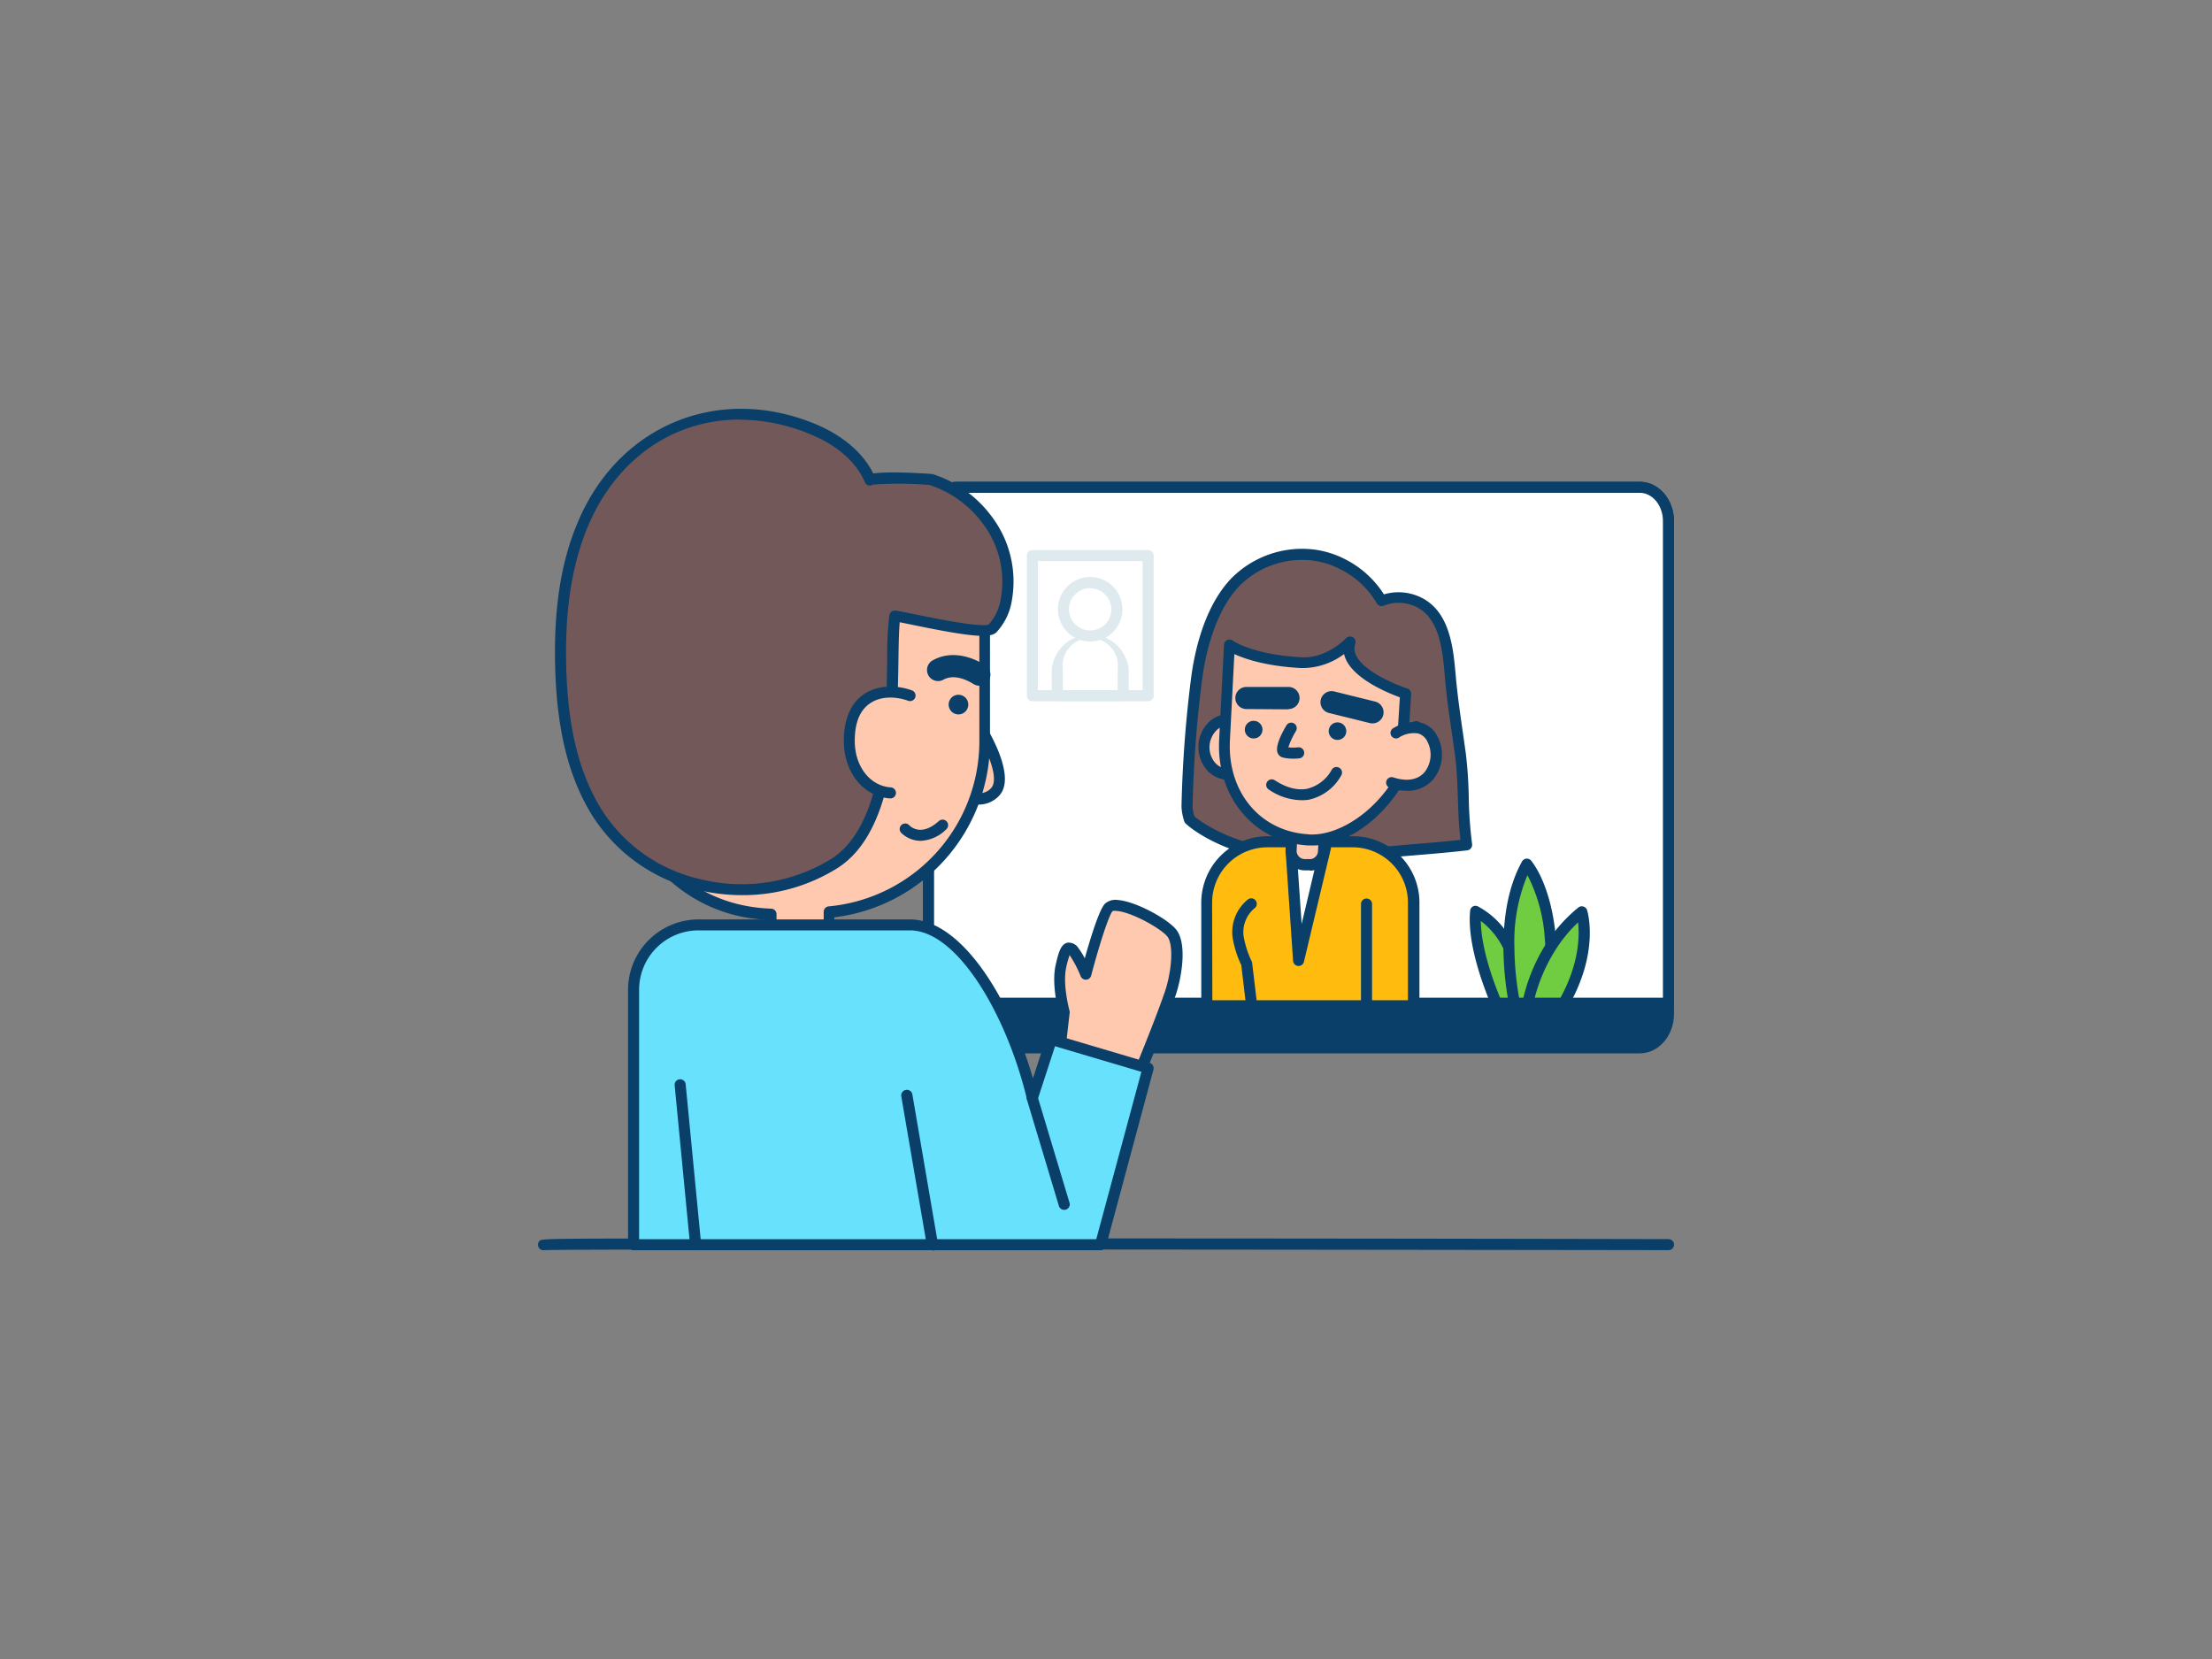 <svg xmlns="http://www.w3.org/2000/svg" viewBox="0 0 400 300"><rect x="0" y="0" width="400" height="300" fill="#808080" stroke="none"/><g id="_169_video_call_outline" data-name="#169_video_call_outline"><path d="M301.71,94.23v89.14c0,3.38-2.32,6.11-5.19,6.11H173.1c-2.87,0-5.19-2.73-5.19-6.11V94.23c0-3.37,2.32-6.11,5.19-6.11H296.52C299.39,88.12,301.71,90.86,301.71,94.23Z" fill="#093f68"/><path d="M296.52,190.48H173.1c-3.42,0-6.19-3.19-6.19-7.11V94.23c0-3.92,2.77-7.11,6.19-7.11H296.52c3.41,0,6.19,3.19,6.19,7.11v89.14C302.71,187.29,299.93,190.48,296.52,190.48ZM173.1,89.12c-2.31,0-4.19,2.29-4.19,5.11v89.14c0,2.82,1.88,5.11,4.19,5.11H296.52c2.31,0,4.19-2.29,4.19-5.11V94.23c0-2.82-1.88-5.11-4.19-5.11Z" fill="#093f68"/><path d="M301.71,94.23v87.19H167.91V94.23c0-3.37,2.32-6.11,5.19-6.11H296.52C299.39,88.12,301.71,90.86,301.71,94.23Z" fill="#fff"/><path d="M301.71,182.42H167.91a1,1,0,0,1-1-1V94.23c0-3.92,2.77-7.11,6.19-7.11H296.52c3.41,0,6.19,3.19,6.19,7.11v87.19A1,1,0,0,1,301.71,182.42Zm-132.8-2h131.8V94.23c0-2.82-1.88-5.11-4.19-5.11H173.1c-2.31,0-4.19,2.29-4.19,5.11Z" fill="#093f68"/><path d="M243,102.1a16.39,16.39,0,0,0-5.41-1.73,16.87,16.87,0,0,0-14,4.79c-4.24,4.29-6.3,11.41-7.08,17.24a219.82,219.82,0,0,0-1.78,23.49,10.07,10.07,0,0,0,.45,2.32s9.59,9,30.43,6.48c6.53-.8,13.12-1.09,19.68-1.87-.81-5.46-.4-11-1.14-16.45-.62-4.54-1.36-9.06-1.79-13.69s-.76-10.76-5.15-13.42a8.3,8.3,0,0,0-7.31-.57A16.87,16.87,0,0,0,243,102.1Z" fill="#725858"/><path d="M238.22,156.15c-15.95,0-23.45-6.88-23.8-7.21a1,1,0,0,1-.27-.43,9.91,9.91,0,0,1-.5-2.64,222.35,222.35,0,0,1,1.78-23.6c.61-4.48,2.37-12.75,7.37-17.82a18,18,0,0,1,14.88-5.07,17.06,17.06,0,0,1,5.74,1.84,17.87,17.87,0,0,1,6.84,6.26,9.3,9.3,0,0,1,7.39.93c4.61,2.79,5.16,9,5.57,13.52l.06.66c.31,3.38.8,6.77,1.27,10l.51,3.6a78.66,78.66,0,0,1,.54,8.07,76,76,0,0,0,.6,8.37,1,1,0,0,1-.2.75,1,1,0,0,1-.67.39c-3.19.37-6.44.64-9.57.9-3.32.27-6.76.55-10.1,1A60.38,60.38,0,0,1,238.22,156.15ZM216,147.65c1.42,1.18,10.92,8.32,29.43,6,3.39-.42,6.84-.7,10.18-1,2.79-.23,5.66-.46,8.49-.78-.31-2.53-.39-5.08-.47-7.56s-.18-5.29-.53-7.87l-.51-3.59c-.48-3.3-1-6.71-1.28-10.15l-.06-.67c-.39-4.32-.87-9.71-4.62-12a7.25,7.25,0,0,0-6.41-.5,1,1,0,0,1-1.25-.44A15.84,15.84,0,0,0,242.5,103h0a15.18,15.18,0,0,0-5.08-1.63,15.92,15.92,0,0,0-13.2,4.5c-4.76,4.82-6.34,13.27-6.8,16.67a218.72,218.72,0,0,0-1.77,23.39A7.93,7.93,0,0,0,216,147.65Z" fill="#093f68"/><path d="M229.19,152.26h15.45a11,11,0,0,1,11,11v18.65a0,0,0,0,1,0,0H218.23a0,0,0,0,1,0,0V163.22A11,11,0,0,1,229.19,152.26Z" fill="#ffbc0e"/><path d="M255.6,182.87H218.23a1,1,0,0,1-1-1V163.22a12,12,0,0,1,12-12h15.45a12,12,0,0,1,12,12v18.65A1,1,0,0,1,255.6,182.87Zm-36.37-2H254.6V163.22a10,10,0,0,0-10-10H229.19a10,10,0,0,0-10,10Z" fill="#093f68"/><polygon points="239.69 153.28 234.83 173.68 233.47 153.72 239.69 153.28" fill="#fff"/><path d="M234.83,174.68h-.08a1,1,0,0,1-.92-.92l-1.36-20a1,1,0,0,1,.93-1.06l6.22-.44a1,1,0,0,1,.83.35,1,1,0,0,1,.21.88l-4.86,20.4A1,1,0,0,1,234.83,174.68Zm-.3-20,.85,12.41,3-12.68Z" fill="#093f68"/><path d="M236,150.48h.89a2.5,2.5,0,0,1,2.5,2.5v3.38a0,0,0,0,1,0,0h-5.88a0,0,0,0,1,0,0V153A2.5,2.5,0,0,1,236,150.48Z" transform="translate(464.65 318.81) rotate(-177.05)" fill="#ffc9b0"/><path d="M236.85,157.39h-.18l-.89,0a3.51,3.51,0,0,1-3.31-3.68l.17-3.38a1.07,1.07,0,0,1,.33-.69,1,1,0,0,1,.72-.25l5.88.3a1,1,0,0,1,1,1.05l-.18,3.38a3.5,3.5,0,0,1-3.49,3.32Zm-2.26-6-.12,2.39a1.5,1.5,0,0,0,1.41,1.57h0l.88,0a1.4,1.4,0,0,0,1.08-.38,1.46,1.46,0,0,0,.49-1l.13-2.39Z" fill="#093f68"/><ellipse cx="222.13" cy="135.06" rx="4.92" ry="4.41" transform="translate(75.82 349.94) rotate(-87.05)" fill="#ffc9b0"/><path d="M222.08,141h-.26a5.14,5.14,0,0,1-3.77-2,6.34,6.34,0,0,1,.43-8.29,5.1,5.1,0,0,1,7.72.4,6.27,6.27,0,0,1,1.33,4.23,6.2,6.2,0,0,1-1.76,4.06A5.19,5.19,0,0,1,222.08,141Zm.09-9.85a3.21,3.21,0,0,0-2.27,1,4.35,4.35,0,0,0-.29,5.63,3.22,3.22,0,0,0,2.31,1.23,3.18,3.18,0,0,0,2.43-1,4.34,4.34,0,0,0,.29-5.62,3.15,3.15,0,0,0-2.31-1.23Z" fill="#093f68"/><path d="M236.69,151.88c9.66.5,18.92-11,19.41-20.48l-2.34.75.42-6.72s-11.94-3.82-10.05-9.37c0,0-3.77,4-8.87,3.76-9.38-.5-12.92-3.18-12.92-3.18l-.88,17.2C221,143.34,227,151.38,236.69,151.88Z" fill="#ffc9b0"/><path d="M237.29,152.89h-.65c-9.76-.51-16.72-8.71-16.18-19.1l.88-17.19a1,1,0,0,1,1.61-.74s3.5,2.5,12.36,3c4.58.27,8.05-3.4,8.09-3.44a1,1,0,0,1,1.68,1,2.68,2.68,0,0,0,.18,2.17c1.46,2.89,7.16,5.25,9.23,5.91a1,1,0,0,1,.69,1l-.33,5.26.94-.31a1,1,0,0,1,.92.16,1,1,0,0,1,.39.85C256.6,141.12,247.26,152.89,237.29,152.89Zm-.55-2c7.26.4,16.88-7.92,18.22-18.07l-.9.29a1,1,0,0,1-.92-.16,1,1,0,0,1-.38-.85l.38-6c-2.09-.76-7.89-3.13-9.66-6.65a4.94,4.94,0,0,1-.43-1.18,12.48,12.48,0,0,1-7.84,2.53c-6.29-.34-10.06-1.64-12-2.52l-.8,15.59c-.49,9.39,5.52,16.54,14.28,17Z" fill="#093f68"/><circle cx="242.04" cy="132.73" r="1.59" transform="matrix(0.05, -1, 1, 0.05, 97.03, 367.62)" fill="#093f68"/><circle cx="226.7" cy="131.94" r="1.6" fill="#093f68"/><path d="M233.79,137.19a6.93,6.93,0,0,1-1.89-.23,1.34,1.34,0,0,1-.87-.82c-.45-1.14.64-3.38,1.62-5a1,1,0,0,1,1.73,1,14.67,14.67,0,0,0-1.41,3,7.6,7.6,0,0,0,1.74,0,1,1,0,0,1,.25,2A11.33,11.33,0,0,1,233.79,137.19Zm-.88-1.69h0Z" fill="#093f68"/><path d="M248.16,130.81a2,2,0,0,1-.48-.06l-7.39-1.83a2,2,0,0,1,1-3.88l7.39,1.83a2,2,0,0,1-.48,3.94Z" fill="#093f68"/><path d="M233,128.27h0l-7.61-.05a2,2,0,0,1,0-4h0l7.61,0a2,2,0,0,1,0,4Z" fill="#093f68"/><path d="M252.57,132.43s4.36-2.69,6.43,1.17-.44,10.14-7.3,7.92" fill="#ffc9b0"/><path d="M254.38,143a9.73,9.73,0,0,1-3-.51,1,1,0,1,1,.62-1.9c2.44.79,4.44.43,5.64-1a5.13,5.13,0,0,0,.47-5.5,2.71,2.71,0,0,0-1.67-1.46,5,5,0,0,0-3.35.67,1,1,0,1,1-1-1.7,7,7,0,0,1,4.91-.9,4.65,4.65,0,0,1,2.92,2.45,7.09,7.09,0,0,1-.69,7.72A6.06,6.06,0,0,1,254.38,143Z" fill="#093f68"/><path d="M235.28,144.7a10.74,10.74,0,0,1-5.95-2,1,1,0,0,1,1.21-1.59c.06,0,2.82,2.07,5.77,1.54a6.93,6.93,0,0,0,4.52-3.48,1,1,0,0,1,1.7,1.07,8.87,8.87,0,0,1-5.88,4.38A8.19,8.19,0,0,1,235.28,144.7Z" fill="#093f68"/><path d="M226.35,182.87a1,1,0,0,1-1-.88l-.89-7.48a18.47,18.47,0,0,1-1.57-5,7.6,7.6,0,0,1,2.72-6.82,1,1,0,1,1,1.19,1.6,5.64,5.64,0,0,0-1.92,5,17.43,17.43,0,0,0,1.45,4.52,1.19,1.19,0,0,1,.1.32l.91,7.64a1,1,0,0,1-.88,1.12Z" fill="#093f68"/><path d="M247.11,182.87a1,1,0,0,1-1-1V163.48a1,1,0,0,1,2,0v18.39A1,1,0,0,1,247.11,182.87Z" fill="#093f68"/><path d="M207.62,126.81H186.69a1,1,0,0,1-1-1V100.47a1,1,0,0,1,1-1h20.93a1,1,0,0,1,1,1v25.34A1,1,0,0,1,207.62,126.81Zm-19.93-2h18.93V101.47H187.69Z" fill="#dfeaef"/><path d="M197.15,116a5.83,5.83,0,1,1,5.82-5.83A5.83,5.83,0,0,1,197.15,116Zm0-9.65a3.83,3.83,0,1,0,3.82,3.82A3.83,3.83,0,0,0,197.15,106.39Z" fill="#dfeaef"/><path d="M203.11,126.81H191.19a1,1,0,0,1-1-1V121a7,7,0,0,1,13.92,0v4.81A1,1,0,0,1,203.11,126.81Zm-10.92-2h9.92V121a5,5,0,1,0-9.92,0Z" fill="#dfeaef"/><path d="M98.29,226.08a1,1,0,0,1-.67-.25,1,1,0,0,1-.08-1.41c.39-.45.39-.45,32.65-.47,19.08,0,44.5,0,69.91,0,50.83,0,101.62.12,101.62.12a1,1,0,0,1,0,2h0c-68.9-.1-199.71-.24-203.26,0Z" fill="#093f68"/><path d="M275.92,181.42H270.6c-1.56-3.7-4.3-11.13-3.75-16.65a13.8,13.8,0,0,1,6,6.52,14.67,14.67,0,0,1,.61,1.45A48.09,48.09,0,0,1,275.92,181.42Z" fill="#70cc40"/><path d="M275.92,182.42H270.6a1,1,0,0,1-.92-.61c-1.68-4-4.39-11.45-3.83-17.14a1,1,0,0,1,.5-.76,1,1,0,0,1,.91,0,14.7,14.7,0,0,1,6.49,7,15.31,15.31,0,0,1,.65,1.53,51,51,0,0,1,2.51,8.88,1,1,0,0,1-1,1.15Zm-4.66-2h3.46a57.09,57.09,0,0,0-2.2-7.34,11.68,11.68,0,0,0-.57-1.35,13.86,13.86,0,0,0-4.17-5.19C267.84,171.25,269.83,176.94,271.26,180.42Z" fill="#093f68"/><path d="M280.42,171.21a24.84,24.84,0,0,1-1.84,10.21h-4.71a55.28,55.28,0,0,1-1-10.13c0-4.87.69-10.43,3.24-15,0,0,3.44,3.94,4.26,13.48C280.38,170.25,280.41,170.74,280.42,171.21Z" fill="#70cc40"/><path d="M278.58,182.42h-4.71a1,1,0,0,1-1-.81,56.9,56.9,0,0,1-1-10.32c0-6.21,1.1-11.43,3.36-15.51a1,1,0,0,1,1.63-.17c.15.17,3.66,4.3,4.5,14.06,0,.52.07,1,.08,1.51a26,26,0,0,1-1.92,10.62A1,1,0,0,1,278.58,182.42Zm-3.88-2h3.2a24.07,24.07,0,0,0,1.52-9.18h0c0-.46,0-.93-.07-1.41a28.79,28.79,0,0,0-3.14-11.57,31.18,31.18,0,0,0-2.36,13A54.88,54.88,0,0,0,274.7,180.42Z" fill="#093f68"/><path d="M282.78,181.42h-6.5a30.86,30.86,0,0,1,4.14-10.21,26.25,26.25,0,0,1,5.62-6.32S288.25,171.82,282.78,181.42Z" fill="#70cc40"/><path d="M282.78,182.42h-6.5a1,1,0,0,1-.78-.37,1,1,0,0,1-.2-.83,32.36,32.36,0,0,1,4.28-10.55,27.41,27.41,0,0,1,5.83-6.56,1,1,0,0,1,1.58.47c.1.3,2.28,7.47-3.34,17.34A1,1,0,0,1,282.78,182.42Zm-5.25-2h4.66c3.39-6.2,3.45-11.2,3.18-13.63a25.66,25.66,0,0,0-4.1,5A30.45,30.45,0,0,0,277.53,180.42Z" fill="#093f68"/><path d="M177,131.2s5.63,8.8,3,11.91-8.07,0-8.07,0" fill="#ffc9b0"/><path d="M176.78,145.49a12.26,12.26,0,0,1-5.32-1.51,1,1,0,1,1,1-1.74s4.75,2.65,6.81.22c1.62-1.92-1.38-8.05-3.08-10.72a1,1,0,1,1,1.68-1.08c.62,1,5.94,9.53,2.93,13.09A5,5,0,0,1,176.78,145.49Z" fill="#093f68"/><path d="M191.47,191.4l1-8.25s-1.38-5-.63-8.36,1.31-4,2.35-2.72a21.85,21.85,0,0,1,2.15,4.13s2.82-10.77,4.13-12.11c1.66-1.67,10,2.64,11.45,4.7s.86,7.42-.37,11c-2.41,7-7.89,19.89-7.89,19.89Z" fill="#ffc9b0"/><path d="M203.67,200.66a1,1,0,0,1-.56-.17l-12.2-8.26a1,1,0,0,1-.43-.95l1-8.06c-.26-1-1.31-5.42-.6-8.64.56-2.53,1-3.85,2.15-4.11a2.07,2.07,0,0,1,2,1,12.5,12.5,0,0,1,1.13,1.83c1-3.57,2.6-8.81,3.66-9.89a2.88,2.88,0,0,1,2.33-.66c3.26.24,9.22,3.52,10.64,5.48,1.91,2.62.87,8.68-.24,11.88-2.38,6.92-7.85,19.83-7.9,20a1,1,0,0,1-.64.57A.92.92,0,0,1,203.67,200.66Zm-11.13-9.74,10.69,7.23c1.38-3.29,5.43-13.05,7.38-18.71,1.2-3.45,1.7-8.43.51-10.06-1-1.31-6-4.22-8.88-4.62-.82-.12-1.05,0-1.05,0-.7.73-2.55,6.62-3.87,11.65a1,1,0,0,1-.9.75,1,1,0,0,1-1-.63,21,21,0,0,0-2-3.82,17,17,0,0,0-.62,2.26c-.69,3.09.6,7.82.62,7.87a1,1,0,0,1,0,.39Z" fill="#093f68"/><ellipse cx="117.69" cy="136.35" rx="10.23" ry="8.81" fill="#ffc9b0"/><path d="M117.69,146.16c-6.19,0-11.23-4.4-11.23-9.81s5-9.81,11.23-9.81,11.22,4.4,11.22,9.81S123.88,146.16,117.69,146.16Zm0-17.62c-5.09,0-9.23,3.5-9.23,7.81s4.14,7.81,9.23,7.81,9.22-3.5,9.22-7.81S122.78,128.54,117.69,128.54Z" fill="#093f68"/><path d="M161.5,98.57c8.77,15.05,14.76,6.53,16.56,3.57v32.09a30.83,30.83,0,0,1-28.15,30.71v6.59a5.27,5.27,0,0,1-10.53,0v-6.18c-18.7-.7-27.82-16.8-27.82-31.12l4.82-28.56S128.65,115.21,161.5,98.57Z" fill="#ffc9b0"/><path d="M144.65,177.79a6.27,6.27,0,0,1-6.27-6.26V166.3a27.86,27.86,0,0,1-20.71-10.79,35.07,35.07,0,0,1-7.12-21.28,1,1,0,0,1,0-.17l4.83-28.55a1,1,0,0,1,.62-.77,1,1,0,0,1,1,.14c.11.09,12.31,8.87,44.05-7.2a1,1,0,0,1,1.31.38c3.1,5.32,6.18,8.14,8.9,8.17h0c2.06,0,4-1.55,5.91-4.61a1,1,0,0,1,1.12-.45,1,1,0,0,1,.73,1v32.09a32,32,0,0,1-28.15,31.62v5.68A6.27,6.27,0,0,1,144.65,177.79Zm-32.1-43.48c0,14.45,9.27,29.38,26.87,30a1,1,0,0,1,1,1v6.18a4.27,4.27,0,0,0,8.53,0v-6.59a1,1,0,0,1,.91-1,30,30,0,0,0,27.24-29.72v-29a7.68,7.68,0,0,1-5.76,3h-.06c-3.36,0-6.76-2.84-10.12-8.35-26.86,13.39-40,9.39-44,7.39Z" fill="#093f68"/><path d="M161.82,111.39c1.93.21,16.17,3.73,17.63,2.27a10,10,0,0,0,2.5-5.16,18.48,18.48,0,0,0-3.56-14.62,20.51,20.51,0,0,0-10-7.16c-1.22-.34-11.23-.4-11,.07-1.85-4.44-6.1-7.47-10.56-9.27-17.28-7-34.44.53-41.45,17.55-3.31,8-4.13,16.84-3.9,25.5.23,9,1.65,18.17,6.24,25.88,8.8,14.78,29.33,18.53,43.24,9.69C164,147.81,160.58,118.19,161.82,111.39Z" fill="#725858"/><path d="M134.19,161.87a34.56,34.56,0,0,1-7.93-.93,30.59,30.59,0,0,1-19.49-14c-4.06-6.82-6.09-15.2-6.38-26.38-.27-10.29,1-18.77,4-25.9,7.24-17.58,25.22-25.19,42.76-18.1,5.1,2.06,8.89,5.26,10.76,9.06,3.17-.47,10.65.09,10.73.11a21.35,21.35,0,0,1,10.57,7.51,19.49,19.49,0,0,1,3.75,15.43,10.84,10.84,0,0,1-2.78,5.67c-1.13,1.13-4.69.82-15.22-1.36l-2.26-.46c-.15,1.58-.19,3.93-.23,6.57-.17,11.65-.46,31.15-11,37.87A32.14,32.14,0,0,1,134.19,161.87Zm-.43-86c-11.93,0-22.4,7.07-27.55,19.56-2.83,6.87-4.08,15.08-3.82,25.09.28,10.82,2.22,18.89,6.1,25.4A28.55,28.55,0,0,0,126.73,159a30.88,30.88,0,0,0,23.6-3.69c9.66-6.14,9.94-25,10.11-36.21a59,59,0,0,1,.39-7.88,1,1,0,0,1,1.09-.81c.53.06,1.74.31,3.41.65,3.33.69,12.17,2.51,13.48,1.85a9,9,0,0,0,2.16-4.6,17.42,17.42,0,0,0-3.38-13.81,19.4,19.4,0,0,0-9.52-6.8,65.23,65.23,0,0,0-10.21-.07.91.91,0,0,1-.17.09,1,1,0,0,1-1.31-.54c-1.52-3.63-5.07-6.73-10-8.72A33.57,33.57,0,0,0,133.76,75.89Z" fill="#093f68"/><path d="M190.13,188l-3.44,10.56c-3.65-15.2-12.78-31.28-22.15-31.28H126.31A11.74,11.74,0,0,0,114.57,179v46.1H199l8.62-31.94Z" fill="#68e1fd"/><path d="M199,226.08H114.57a1,1,0,0,1-1-1V179a12.76,12.76,0,0,1,12.74-12.74h38.23c9.32,0,18.07,14.26,22.25,28.74l2.39-7.33a1,1,0,0,1,1.24-.65l17.48,5.18a1,1,0,0,1,.68,1.22L200,225.34A1,1,0,0,1,199,226.08Zm-83.43-2h82.67l8.16-30.26-15.62-4.63-3.14,9.64a1,1,0,0,1-1,.69,1,1,0,0,1-.94-.77c-3.59-15-12.49-30.51-21.17-30.51H126.31A10.75,10.75,0,0,0,115.57,179Z" fill="#093f68"/><line x1="168.61" y1="225.08" x2="163.98" y2="198.12" fill="#68e1fd"/><path d="M168.61,226.08a1,1,0,0,1-1-.83l-4.63-27a1,1,0,0,1,.81-1.15A1,1,0,0,1,165,198l4.63,27a1,1,0,0,1-.82,1.16Z" fill="#093f68"/><path d="M164.54,125.79c-4.23-1.54-11-.79-11,8.21,0,4.87,3,9.05,7.41,9.38" fill="#ffc9b0"/><path d="M161,144.38h-.07c-4.82-.36-8.33-4.72-8.34-10.38,0-4.88,1.91-7.26,3.53-8.39,2.74-1.93,6.35-1.66,8.81-.76a1,1,0,0,1-.68,1.88c-2-.73-4.87-1-7,.51-1.79,1.26-2.69,3.53-2.68,6.76,0,4.58,2.74,8.11,6.48,8.38a1,1,0,0,1-.07,2Z" fill="#093f68"/><circle cx="173.32" cy="127.41" r="1.78" fill="#093f68"/><path d="M177.08,124a2,2,0,0,1-1.14-.37c-.07,0-3-2.06-5.38-.7a2,2,0,0,1-2-3.46c4.6-2.66,9.49.75,9.7.9a2,2,0,0,1,.47,2.79A2,2,0,0,1,177.08,124Z" fill="#093f68"/><path d="M166.49,152.05a5.09,5.09,0,0,1-3.54-1.46,1,1,0,0,1,1.48-1.35c.22.23,2.16,2.1,5.35-.77a1,1,0,0,1,1.34,1.49A7,7,0,0,1,166.49,152.05Z" fill="#093f68"/><path d="M192.48,218.78a1,1,0,0,1-1-.71l-5.79-19.26a1,1,0,1,1,1.92-.58l5.79,19.26a1,1,0,0,1-.67,1.25A1.45,1.45,0,0,1,192.48,218.78Z" fill="#093f68"/><path d="M125.79,226.08a1,1,0,0,1-1-.9L122,196.26a1,1,0,0,1,.89-1.09,1,1,0,0,1,1.1.9L126.79,225a1,1,0,0,1-.9,1.1Z" fill="#093f68"/></g></svg>